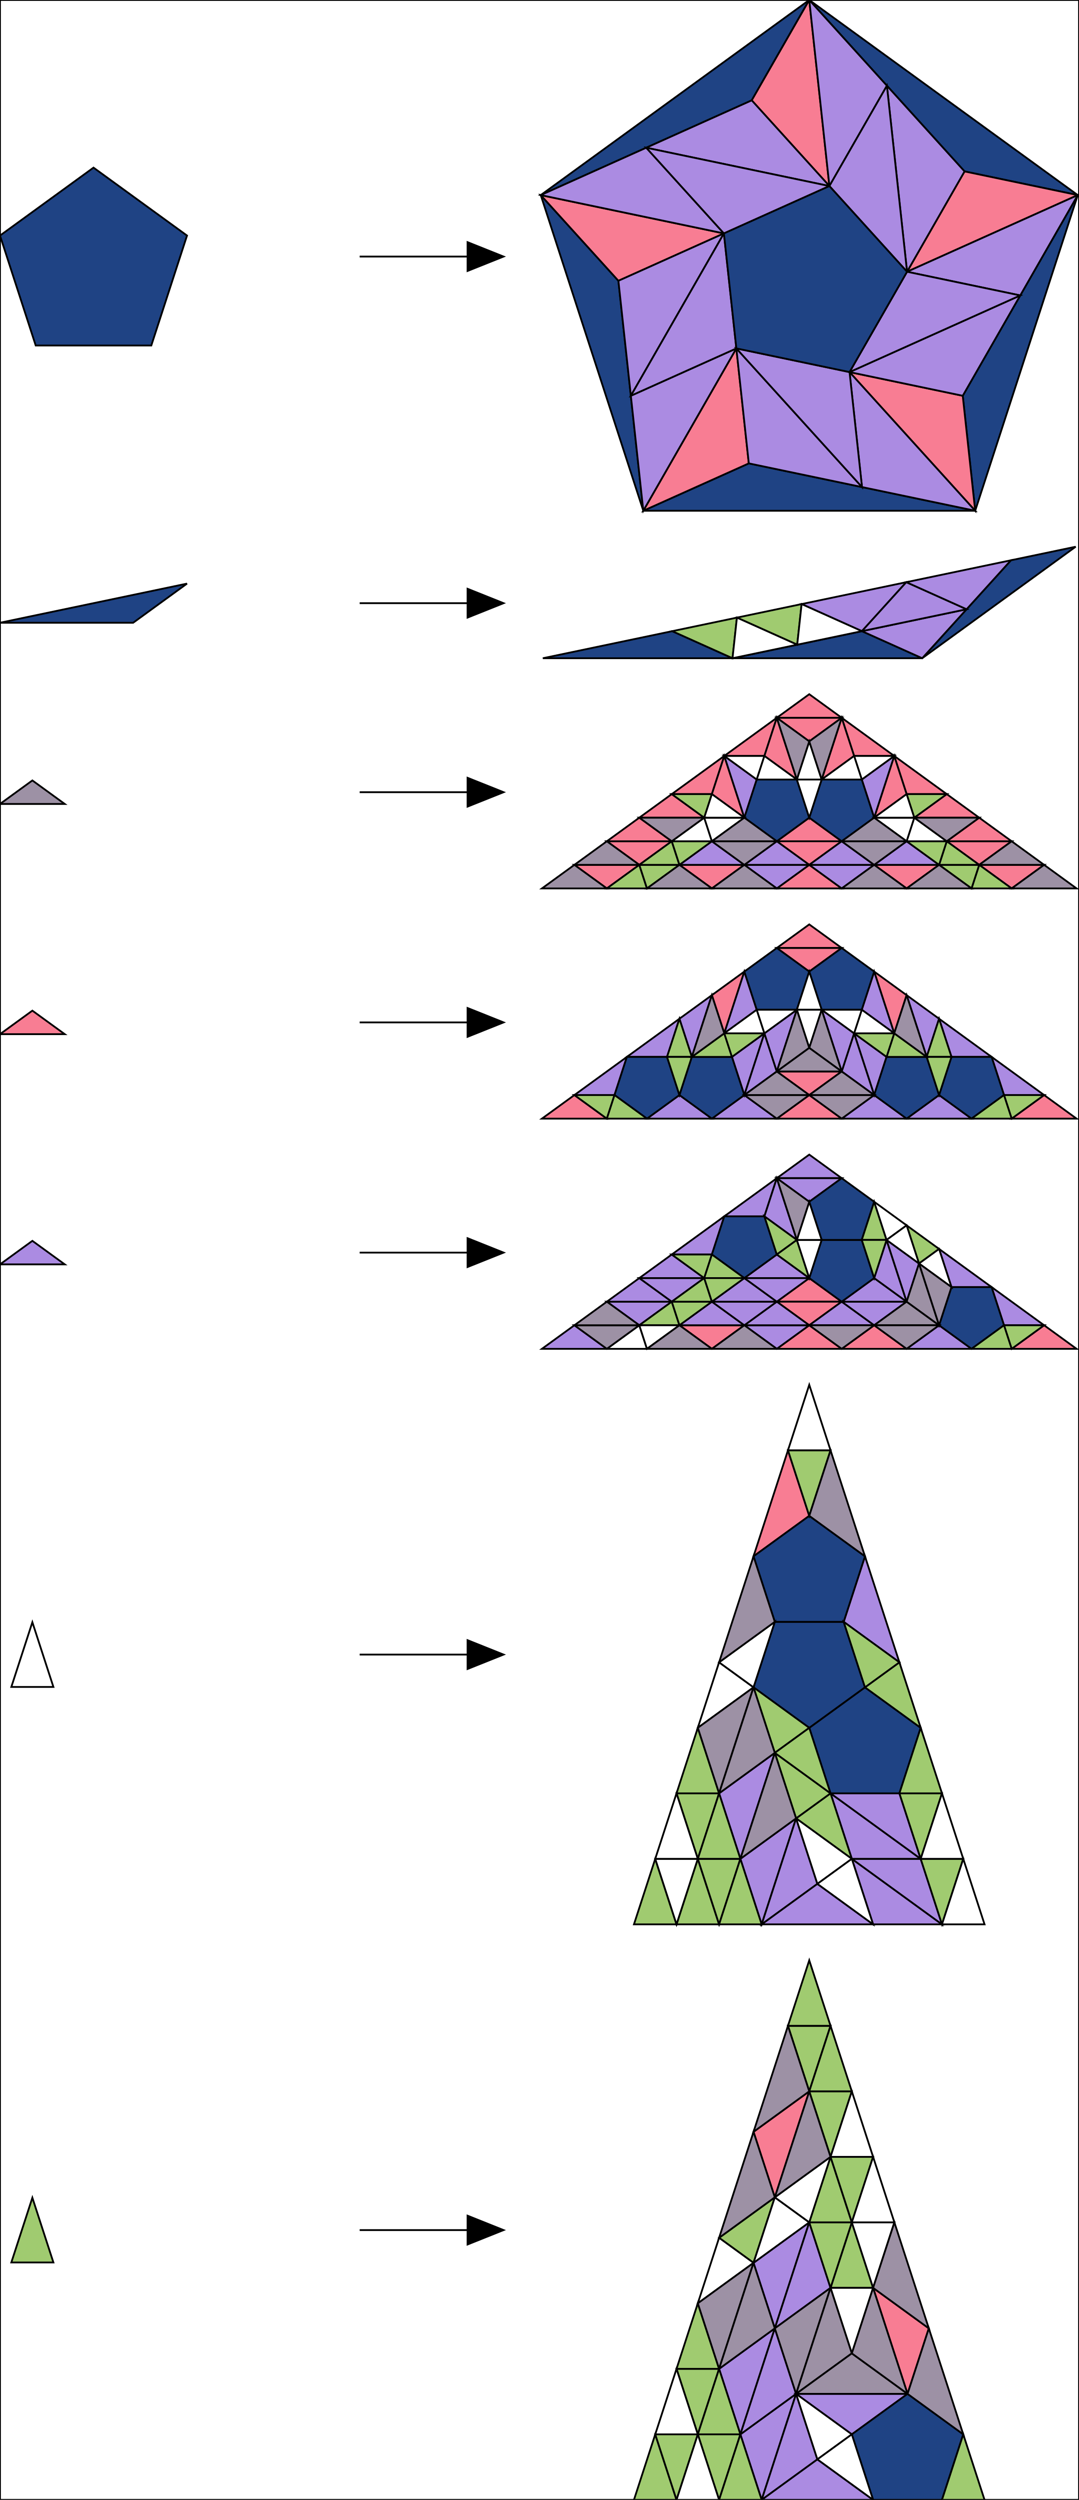<?xml version="1.0" encoding="utf-8" ?>
<svg baseProfile="full" height="695" version="1.1" width="300" xmlns="http://www.w3.org/2000/svg" xmlns:ev="http://www.w3.org/2001/xml-events" xmlns:xlink="http://www.w3.org/1999/xlink"><rect width="100%" height="100%" style="fill:#808080;stroke:none;opacity:1;fill-opacity:1"/><defs><style type="text/css"><![CDATA[
* { stroke: black; stroke-width: 0.5px; }
#T1 { fill: #1f4384; }
#T2 { fill: #1f4384; }
#T3 { fill: #9d91a5; }
#T4 { fill: #f87d93; }
#T5 { fill: #ab8be2; }
#T6 { fill: #ffffff; }
#T7 { fill: #a0cb70; }
]]></style></defs><rect fill="white" height="695" width="300" x="0" y="0" /><polyline points="100,71.329 130,71.329" stroke="black" stroke-width="2" /><polygon fill="black" points="130,71.329 130,75.329 140,71.329 130,67.329" /><polyline points="100,167.694 130,167.694" stroke="black" stroke-width="2" /><polygon fill="black" points="130,167.694 130,171.694 140,167.694 130,163.694" /><polyline points="100,220.245 130,220.245" stroke="black" stroke-width="2" /><polygon fill="black" points="130,220.245 130,224.245 140,220.245 130,216.245" /><polyline points="100,284.245 130,284.245" stroke="black" stroke-width="2" /><polygon fill="black" points="130,284.245 130,288.245 140,284.245 130,280.245" /><polyline points="100,348.245 130,348.245" stroke="black" stroke-width="2" /><polygon fill="black" points="130,348.245 130,352.245 140,348.245 130,344.245" /><polyline points="100,460.0 130,460.0" stroke="black" stroke-width="2" /><polygon fill="black" points="130,460.0 130,464.0 140,460.0 130,456.0" /><polyline points="100,620.0 130,620.0" stroke="black" stroke-width="2" /><polygon fill="black" points="130,620.0 130,624.0 140,620.0 130,616.0" /><g id="T2"><polygon points="178.861,142.0 171.937,78.066 150.346,54.239" /><polygon points="150.346,54.239 209.011,27.897 225,7.105427357601002e-15" /><polygon points="225,-2.842170943040401e-14 268.181,47.654 299.654,54.239" /><polygon points="299.654,54.239 267.676,110.033 271.139,142.0" /><polygon points="271.139,142.0 208.194,128.829 178.861,142.0" /><polygon points="150.926,183.0 186.901,175.472 203.666,183.0" /><polygon points="203.666,183.0 239.642,175.472 256.406,183.0" /><polygon points="256.406,183.0 281.086,155.764 299.074,152" /><polygon points="-7.105427357601002e-15,173.134 37.024,173.134 52,162.253" /></g><g id="T4"><polygon points="178.861,142.0 208.194,128.829 204.732,96.862" /><polygon points="150.346,54.239 171.937,78.066 201.269,64.895" /><polygon points="225,-2.842170943040401e-14 209.011,27.897 230.602,51.724" /><polygon points="299.654,54.239 268.181,47.654 252.193,75.551" /><polygon points="271.139,142.0 267.676,110.033 236.204,103.447" /><polygon points="159.7,240.443 168.724,247.0 177.748,240.443" /><polygon points="188.903,240.443 197.927,247.0 206.951,240.443" /><polygon points="168.724,233.887 177.748,240.443 186.773,233.887" /><polygon points="168.724,233.887 177.748,227.33 186.773,233.887" /><polygon points="177.748,227.33 186.773,220.774 195.797,227.33" /><polygon points="186.773,220.774 197.927,220.774 201.374,210.165" /><polygon points="201.374,210.165 197.927,220.774 206.951,227.33" /><polygon points="201.374,210.165 212.529,210.165 215.976,199.557" /><polygon points="215.976,199.557 212.529,210.165 221.553,216.722" /><polygon points="290.3,240.443 281.276,247.0 272.252,240.443" /><polygon points="261.097,240.443 252.073,247.0 243.049,240.443" /><polygon points="281.276,233.887 272.252,240.443 263.227,233.887" /><polygon points="281.276,233.887 272.252,227.33 263.227,233.887" /><polygon points="272.252,227.33 263.227,220.774 254.203,227.33" /><polygon points="263.227,220.774 252.073,220.774 248.626,210.165" /><polygon points="248.626,210.165 252.073,220.774 243.049,227.33" /><polygon points="248.626,210.165 237.471,210.165 234.024,199.557" /><polygon points="234.024,199.557 237.471,210.165 228.447,216.722" /><polygon points="215.976,247.0 225.0,240.443 234.024,247.0" /><polygon points="215.976,233.887 225.0,227.33 234.024,233.887" /><polygon points="234.024,233.887 225.0,240.443 215.976,233.887" /><polygon points="234.024,199.557 225.0,206.113 215.976,199.557" /><polygon points="215.976,199.557 225.0,193.0 234.024,199.557" /><polygon points="150.675,311.0 159.7,304.443 168.724,311.0" /><polygon points="201.374,287.278 197.927,276.67 206.951,270.113" /><polygon points="299.325,311.0 290.3,304.443 281.276,311.0" /><polygon points="248.626,287.278 252.073,276.67 243.049,270.113" /><polygon points="215.976,311.0 225.0,304.443 234.024,311.0" /><polygon points="215.976,297.887 225.0,304.443 234.024,297.887" /><polygon points="215.976,263.557 225.0,257 234.024,263.557" /><polygon points="215.976,263.557 225.0,270.113 234.024,263.557" /><polygon points="0.0,287.515 9.0,280.976 18.0,287.515" /><polygon points="188.903,368.443 197.927,375.0 206.951,368.443" /><polygon points="215.976,375.0 225.0,368.443 234.024,375.0" /><polygon points="215.976,361.887 225.0,355.33 234.024,361.887" /><polygon points="234.024,361.887 225.0,368.443 215.976,361.887" /><polygon points="234.024,375.0 243.049,368.443 252.073,375.0" /><polygon points="281.276,375.0 290.3,368.443 299.325,375.0" /><polygon points="209.507,432.681 225.0,421.425 219.082,403.213" /><polygon points="252.328,665.531 258.245,647.319 242.753,636.063" /><polygon points="215.425,610.894 209.507,592.681 225,581.425" /></g><g id="T5"><polygon points="178.861,142.0 175.399,110.033 204.732,96.862" /><polygon points="175.399,110.033 171.937,78.066 201.269,64.895" /><polygon points="175.399,110.033 204.732,96.862 201.269,64.895" /><polygon points="150.346,54.239 179.679,41.068 201.269,64.895" /><polygon points="179.679,41.068 209.011,27.897 230.602,51.724" /><polygon points="179.679,41.068 201.269,64.895 230.602,51.724" /><polygon points="225,-2.842170943040401e-14 246.591,23.827 230.602,51.724" /><polygon points="246.591,23.827 268.181,47.654 252.193,75.551" /><polygon points="246.591,23.827 230.602,51.724 252.193,75.551" /><polygon points="299.654,54.239 283.665,82.136 252.193,75.551" /><polygon points="283.665,82.136 267.676,110.033 236.204,103.447" /><polygon points="283.665,82.136 252.193,75.551 236.204,103.447" /><polygon points="271.139,142.0 239.666,135.414 236.204,103.447" /><polygon points="239.666,135.414 208.194,128.829 204.732,96.862" /><polygon points="239.666,135.414 236.204,103.447 204.732,96.862" /><polygon points="222.877,167.944 239.642,175.472 251.982,161.854" /><polygon points="239.642,175.472 256.406,183 268.746,169.382" /><polygon points="239.642,175.472 251.982,161.854 268.746,169.382" /><polygon points="251.982,161.854 268.746,169.382 281.086,155.764" /><polygon points="206.951,240.443 215.976,247.0 225,240.443" /><polygon points="188.903,240.443 197.927,233.887 206.951,240.443" /><polygon points="206.951,240.443 215.976,233.887 225,240.443" /><polygon points="201.374,210.165 210.398,216.722 206.951,227.33" /><polygon points="243.049,240.443 234.024,247.0 225.0,240.443" /><polygon points="261.097,240.443 252.073,233.887 243.049,240.443" /><polygon points="243.049,240.443 234.024,233.887 225.0,240.443" /><polygon points="248.626,210.165 239.602,216.722 243.049,227.33" /><polygon points="159.7,304.443 170.854,304.443 174.301,293.835" /><polygon points="174.301,293.835 185.456,293.835 188.903,283.226" /><polygon points="179.879,311.0 188.903,304.443 197.927,311.0" /><polygon points="192.35,293.835 188.903,283.226 197.927,276.67" /><polygon points="197.927,311.0 206.951,304.443 215.976,311.0" /><polygon points="206.951,304.443 203.504,293.835 212.529,287.278" /><polygon points="212.529,287.278 215.976,297.887 206.951,304.443" /><polygon points="206.951,270.113 210.398,280.722 201.374,287.278" /><polygon points="215.976,297.887 212.529,287.278 221.553,280.722" /><polygon points="290.3,304.443 279.146,304.443 275.699,293.835" /><polygon points="275.699,293.835 264.544,293.835 261.097,283.226" /><polygon points="270.121,311.0 261.097,304.443 252.073,311.0" /><polygon points="257.65,293.835 261.097,283.226 252.073,276.67" /><polygon points="252.073,311.0 243.049,304.443 234.024,311.0" /><polygon points="243.049,304.443 246.496,293.835 237.471,287.278" /><polygon points="237.471,287.278 234.024,297.887 243.049,304.443" /><polygon points="243.049,270.113 239.602,280.722 248.626,287.278" /><polygon points="234.024,297.887 237.471,287.278 228.447,280.722" /><polygon points="150.675,375.0 159.7,368.443 168.724,375.0" /><polygon points="168.724,361.887 177.748,368.443 186.773,361.887" /><polygon points="188.903,368.443 197.927,361.887 206.951,368.443" /><polygon points="206.951,368.443 215.976,375 225,368.443" /><polygon points="206.951,368.443 215.976,361.887 225,368.443" /><polygon points="215.976,361.887 206.951,368.443 197.927,361.887" /><polygon points="168.724,361.887 177.748,355.33 186.773,361.887" /><polygon points="177.748,355.33 186.773,361.887 195.797,355.33" /><polygon points="177.748,355.33 186.773,348.774 195.797,355.33" /><polygon points="197.927,361.887 206.951,355.33 215.976,361.887" /><polygon points="206.951,355.33 215.976,361.887 225,355.33" /><polygon points="206.951,355.33 215.976,348.774 225,355.33" /><polygon points="201.374,338.165 197.927,348.774 186.773,348.774" /><polygon points="201.374,338.165 212.529,338.165 215.976,327.557" /><polygon points="215.976,327.557 212.529,338.165 221.553,344.722" /><polygon points="215.976,327.557 225.0,321 234.024,327.557" /><polygon points="234.024,327.557 225.0,334.113 215.976,327.557" /><polygon points="225.0,368.443 234.024,361.887 243.049,368.443" /><polygon points="252.073,361.887 243.049,368.443 234.024,361.887" /><polygon points="234.024,361.887 243.049,355.33 252.073,361.887" /><polygon points="252.073,361.887 243.049,355.33 246.496,344.722" /><polygon points="246.496,344.722 255.52,351.278 252.073,361.887" /><polygon points="261.097,347.226 264.544,357.835 275.699,357.835" /><polygon points="275.699,357.835 279.146,368.443 290.3,368.443" /><polygon points="270.121,375.0 261.097,368.443 252.073,375.0" /><polygon points="0.0,351.515 9.0,344.976 18.0,351.515" /><polygon points="211.768,535.0 205.85,516.787 221.343,505.531" /><polygon points="211.768,535.0 227.26,523.744 221.343,505.531" /><polygon points="211.768,535.0 227.26,523.744 242.753,535.0" /><polygon points="236.835,516.787 242.753,535.0 261.903,535.0" /><polygon points="236.835,516.787 255.985,516.787 261.903,535.0" /><polygon points="230.918,498.575 236.835,516.787 255.985,516.787" /><polygon points="230.918,498.575 250.067,498.575 255.985,516.787" /><polygon points="205.85,516.787 199.933,498.575 215.425,487.319" /><polygon points="250.067,462.15 234.575,450.894 240.493,432.681" /><polygon points="211.768,695.0 205.85,676.787 221.343,665.531" /><polygon points="211.768,695.0 227.26,683.744 221.343,665.531" /><polygon points="211.768,695.0 227.26,683.744 242.753,695.0" /><polygon points="205.85,676.787 199.933,658.575 215.425,647.319" /><polygon points="205.85,676.787 221.343,665.531 215.425,647.319" /><polygon points="221.343,665.531 236.835,676.787 252.328,665.531" /><polygon points="215.425,647.319 209.507,629.106 225,617.85" /><polygon points="215.425,647.319 230.918,636.063 225,617.85" /></g><g id="T1"><polygon points="204.732,96.862 236.204,103.447 252.193,75.551 230.602,51.724 201.269,64.895" /><polygon points="9.931,96.057 42.069,96.057 52,65.492 26,46.602 7.105427357601002e-15,65.492" /><polygon points="221.553,216.722 210.398,216.722 206.951,227.33 215.976,233.887 225.0,227.33" /><polygon points="228.447,216.722 239.602,216.722 243.049,227.33 234.024,233.887 225.0,227.33" /><polygon points="185.456,293.835 174.301,293.835 170.854,304.443 179.879,311.0 188.903,304.443" /><polygon points="203.504,293.835 192.35,293.835 188.903,304.443 197.927,311.0 206.951,304.443" /><polygon points="210.398,280.722 221.553,280.722 225.0,270.113 215.976,263.557 206.951,270.113" /><polygon points="264.544,293.835 275.699,293.835 279.146,304.443 270.121,311.0 261.097,304.443" /><polygon points="246.496,293.835 257.65,293.835 261.097,304.443 252.073,311.0 243.049,304.443" /><polygon points="239.602,280.722 228.447,280.722 225.0,270.113 234.024,263.557 243.049,270.113" /><polygon points="212.529,338.165 201.374,338.165 197.927,348.774 206.951,355.33 215.976,348.774" /><polygon points="239.602,344.722 228.447,344.722 225.0,355.33 234.024,361.887 243.049,355.33" /><polygon points="228.447,344.722 239.602,344.722 243.049,334.113 234.024,327.557 225.0,334.113" /><polygon points="275.699,357.835 264.544,357.835 261.097,368.443 270.121,375.0 279.146,368.443" /><polygon points="230.918,498.575 250.067,498.575 255.985,480.362 240.493,469.106 225.0,480.362" /><polygon points="234.575,450.894 215.425,450.894 209.507,469.106 225.0,480.362 240.493,469.106" /><polygon points="215.425,450.894 234.575,450.894 240.493,432.681 225.0,421.425 209.507,432.681" /><polygon points="242.753,695.0 261.903,695.0 267.82,676.787 252.328,665.531 236.835,676.787" /></g><g id="T7"><polygon points="203.666,183.0 186.901,175.472 204.889,171.708" /><polygon points="221.654,179.236 204.889,171.708 222.877,167.944" /><polygon points="177.748,240.443 168.724,247.0 179.879,247.0" /><polygon points="179.879,247.0 188.903,240.443 177.748,240.443" /><polygon points="186.773,233.887 177.748,240.443 188.903,240.443" /><polygon points="188.903,240.443 197.927,233.887 186.773,233.887" /><polygon points="195.797,227.33 186.773,220.774 197.927,220.774" /><polygon points="272.252,240.443 281.276,247.0 270.121,247.0" /><polygon points="270.121,247.0 261.097,240.443 272.252,240.443" /><polygon points="263.227,233.887 272.252,240.443 261.097,240.443" /><polygon points="261.097,240.443 252.073,233.887 263.227,233.887" /><polygon points="254.203,227.33 263.227,220.774 252.073,220.774" /><polygon points="168.724,311.0 159.7,304.443 170.854,304.443" /><polygon points="170.854,304.443 179.879,311.0 168.724,311.0" /><polygon points="185.456,293.835 188.903,283.226 192.35,293.835" /><polygon points="185.456,293.835 188.903,304.443 192.35,293.835" /><polygon points="201.374,287.278 192.35,293.835 203.504,293.835" /><polygon points="201.374,287.278 212.529,287.278 203.504,293.835" /><polygon points="281.276,311.0 290.3,304.443 279.146,304.443" /><polygon points="279.146,304.443 270.121,311.0 281.276,311.0" /><polygon points="264.544,293.835 261.097,283.226 257.65,293.835" /><polygon points="264.544,293.835 261.097,304.443 257.65,293.835" /><polygon points="248.626,287.278 257.65,293.835 246.496,293.835" /><polygon points="248.626,287.278 237.471,287.278 246.496,293.835" /><polygon points="188.903,368.443 177.748,368.443 186.773,361.887" /><polygon points="186.773,361.887 197.927,361.887 188.903,368.443" /><polygon points="195.797,355.33 186.773,348.774 197.927,348.774" /><polygon points="197.927,348.774 206.951,355.33 195.797,355.33" /><polygon points="195.797,355.33 186.773,361.887 197.927,361.887" /><polygon points="197.927,361.887 206.951,355.33 195.797,355.33" /><polygon points="221.553,344.722 212.529,338.165 215.976,348.774" /><polygon points="221.553,344.722 225.0,355.33 215.976,348.774" /><polygon points="239.602,344.722 243.049,334.113 246.496,344.722" /><polygon points="246.496,344.722 243.049,355.33 239.602,344.722" /><polygon points="255.52,351.278 252.073,340.67 261.097,347.226" /><polygon points="279.146,368.443 290.3,368.443 281.276,375.0" /><polygon points="281.276,375.0 270.121,375.0 279.146,368.443" /><polygon points="176.262,535.0 182.18,516.787 188.097,535.0" /><polygon points="188.097,535.0 194.015,516.787 199.933,535.0" /><polygon points="194.015,516.787 199.933,535.0 205.85,516.787" /><polygon points="199.933,535.0 205.85,516.787 211.768,535.0" /><polygon points="221.343,505.531 236.835,516.787 230.918,498.575" /><polygon points="250.067,498.575 255.985,516.787 261.903,498.575" /><polygon points="250.067,498.575 255.985,480.362 261.903,498.575" /><polygon points="255.985,516.787 261.903,535.0 267.82,516.787" /><polygon points="188.097,498.575 194.015,516.787 199.933,498.575" /><polygon points="194.015,516.787 199.933,498.575 205.85,516.787" /><polygon points="221.343,505.531 215.425,487.319 230.918,498.575" /><polygon points="215.425,487.319 209.507,469.106 225,480.362" /><polygon points="215.425,487.319 230.918,498.575 225,480.362" /><polygon points="240.493,469.106 255.985,480.362 250.067,462.15" /><polygon points="240.493,469.106 234.575,450.894 250.067,462.15" /><polygon points="188.097,498.575 194.015,480.362 199.933,498.575" /><polygon points="219.082,403.213 225.0,421.425 230.918,403.213" /><polygon points="176.262,695.0 182.18,676.787 188.097,695.0" /><polygon points="182.18,676.787 188.097,695.0 194.015,676.787" /><polygon points="194.015,676.787 199.933,695.0 205.85,676.787" /><polygon points="199.933,695.0 205.85,676.787 211.768,695.0" /><polygon points="261.903,695.0 267.82,676.787 273.738,695.0" /><polygon points="188.097,658.575 194.015,676.787 199.933,658.575" /><polygon points="194.015,676.787 199.933,658.575 205.85,676.787" /><polygon points="188.097,658.575 194.015,640.362 199.933,658.575" /><polygon points="230.918,636.063 236.835,617.85 242.753,636.063" /><polygon points="225.0,617.85 230.918,636.063 236.835,617.85" /><polygon points="225.0,617.85 230.918,599.638 236.835,617.85" /><polygon points="230.918,599.638 236.835,617.85 242.753,599.638" /><polygon points="199.933,622.15 215.425,610.894 209.507,629.106" /><polygon points="225.0,581.425 230.918,599.638 236.835,581.425" /><polygon points="219.082,563.213 225.0,581.425 230.918,563.213" /><polygon points="219.082,563.213 225.0,545.0 230.918,563.213" /><polygon points="225.0,581.425 230.918,563.213 236.835,581.425" /><polygon points="3.151,629.0 9,611.0 14.849,629.0" /></g><g id="T6"><polygon points="204.889,171.708 221.654,179.236 203.666,183.0" /><polygon points="222.877,167.944 239.642,175.472 221.654,179.236" /><polygon points="195.797,227.33 186.773,233.887 197.927,233.887" /><polygon points="197.927,233.887 206.951,227.33 195.797,227.33" /><polygon points="197.927,220.774 206.951,227.33 195.797,227.33" /><polygon points="210.398,216.722 201.374,210.165 212.529,210.165" /><polygon points="212.529,210.165 221.553,216.722 210.398,216.722" /><polygon points="254.203,227.33 263.227,233.887 252.073,233.887" /><polygon points="252.073,233.887 243.049,227.33 254.203,227.33" /><polygon points="252.073,220.774 243.049,227.33 254.203,227.33" /><polygon points="239.602,216.722 248.626,210.165 237.471,210.165" /><polygon points="237.471,210.165 228.447,216.722 239.602,216.722" /><polygon points="221.553,216.722 225.0,227.33 228.447,216.722" /><polygon points="221.553,216.722 225.0,206.113 228.447,216.722" /><polygon points="212.529,287.278 201.374,287.278 210.398,280.722" /><polygon points="212.529,287.278 221.553,280.722 210.398,280.722" /><polygon points="237.471,287.278 248.626,287.278 239.602,280.722" /><polygon points="237.471,287.278 228.447,280.722 239.602,280.722" /><polygon points="221.553,280.722 225.0,270.113 228.447,280.722" /><polygon points="221.553,280.722 225.0,291.33 228.447,280.722" /><polygon points="177.748,368.443 168.724,375.0 179.879,375.0" /><polygon points="177.748,368.443 188.903,368.443 179.879,375.0" /><polygon points="221.553,344.722 225.0,355.33 228.447,344.722" /><polygon points="228.447,344.722 225.0,334.113 221.553,344.722" /><polygon points="246.496,344.722 243.049,334.113 252.073,340.67" /><polygon points="252.073,340.67 255.52,351.278 246.496,344.722" /><polygon points="261.097,347.226 264.544,357.835 255.52,351.278" /><polygon points="182.18,516.787 188.097,535.0 194.015,516.787" /><polygon points="227.26,523.744 221.343,505.531 236.835,516.787" /><polygon points="227.26,523.744 242.753,535.0 236.835,516.787" /><polygon points="261.903,535.0 267.82,516.787 273.738,535.0" /><polygon points="255.985,516.787 261.903,498.575 267.82,516.787" /><polygon points="182.18,516.787 188.097,498.575 194.015,516.787" /><polygon points="209.507,469.106 194.015,480.362 199.933,462.15" /><polygon points="199.933,462.15 215.425,450.894 209.507,469.106" /><polygon points="219.082,403.213 225.0,385.0 230.918,403.213" /><polygon points="3.151,469.0 9,451.0 14.849,469.0" /><polygon points="188.097,695.0 194.015,676.787 199.933,695.0" /><polygon points="227.26,683.744 221.343,665.531 236.835,676.787" /><polygon points="227.26,683.744 242.753,695.0 236.835,676.787" /><polygon points="182.18,676.787 188.097,658.575 194.015,676.787" /><polygon points="230.918,636.063 236.835,654.275 242.753,636.063" /><polygon points="236.835,617.85 242.753,636.063 248.67,617.85" /><polygon points="236.835,617.85 242.753,599.638 248.67,617.85" /><polygon points="209.507,629.106 194.015,640.362 199.933,622.15" /><polygon points="225.0,617.85 209.507,629.106 215.425,610.894" /><polygon points="215.425,610.894 230.918,599.638 225,617.85" /><polygon points="230.918,599.638 236.835,581.425 242.753,599.638" /></g><g id="T3"><polygon points="150.675,247.0 159.7,240.443 168.724,247.0" /><polygon points="179.879,247.0 188.903,240.443 197.927,247.0" /><polygon points="197.927,247.0 206.951,240.443 215.976,247.0" /><polygon points="159.7,240.443 168.724,233.887 177.748,240.443" /><polygon points="197.927,233.887 206.951,240.443 215.976,233.887" /><polygon points="177.748,227.33 186.773,233.887 195.797,227.33" /><polygon points="197.927,233.887 206.951,227.33 215.976,233.887" /><polygon points="215.976,199.557 225.0,206.113 221.553,216.722" /><polygon points="299.325,247.0 290.3,240.443 281.276,247.0" /><polygon points="270.121,247.0 261.097,240.443 252.073,247.0" /><polygon points="252.073,247.0 243.049,240.443 234.024,247.0" /><polygon points="290.3,240.443 281.276,233.887 272.252,240.443" /><polygon points="252.073,233.887 243.049,240.443 234.024,233.887" /><polygon points="272.252,227.33 263.227,233.887 254.203,227.33" /><polygon points="252.073,233.887 243.049,227.33 234.024,233.887" /><polygon points="234.024,199.557 225.0,206.113 228.447,216.722" /><polygon points="0.0,223.515 9.0,216.976 18.0,223.515" /><polygon points="192.35,293.835 201.374,287.278 197.927,276.67" /><polygon points="206.951,304.443 215.976,311 225,304.443" /><polygon points="206.951,304.443 215.976,297.887 225,304.443" /><polygon points="221.553,280.722 225.0,291.33 215.976,297.887" /><polygon points="257.65,293.835 248.626,287.278 252.073,276.67" /><polygon points="243.049,304.443 234.024,311 225.0,304.443" /><polygon points="243.049,304.443 234.024,297.887 225.0,304.443" /><polygon points="228.447,280.722 225.0,291.33 234.024,297.887" /><polygon points="215.976,297.887 225.0,291.33 234.024,297.887" /><polygon points="159.7,368.443 168.724,375.0 177.748,368.443" /><polygon points="159.7,368.443 168.724,361.887 177.748,368.443" /><polygon points="179.879,375.0 188.903,368.443 197.927,375.0" /><polygon points="197.927,375.0 206.951,368.443 215.976,375.0" /><polygon points="215.976,327.557 225.0,334.113 221.553,344.722" /><polygon points="243.049,368.443 234.024,375.0 225.0,368.443" /><polygon points="243.049,368.443 252.073,361.887 261.097,368.443" /><polygon points="261.097,368.443 252.073,375.0 243.049,368.443" /><polygon points="255.52,351.278 252.073,361.887 261.097,368.443" /><polygon points="261.097,368.443 264.544,357.835 255.52,351.278" /><polygon points="205.85,516.787 221.343,505.531 215.425,487.319" /><polygon points="199.933,498.575 194.015,480.362 209.507,469.106" /><polygon points="199.933,498.575 215.425,487.319 209.507,469.106" /><polygon points="199.933,462.15 215.425,450.894 209.507,432.681" /><polygon points="230.918,403.213 225,421.425 240.493,432.681" /><polygon points="221.343,665.531 215.425,647.319 230.918,636.063" /><polygon points="221.343,665.531 236.835,654.275 230.918,636.063" /><polygon points="221.343,665.531 236.835,654.275 252.328,665.531" /><polygon points="252.328,665.531 236.835,654.275 242.753,636.063" /><polygon points="267.82,676.787 252.328,665.531 258.245,647.319" /><polygon points="258.245,647.319 242.753,636.063 248.67,617.85" /><polygon points="199.933,658.575 194.015,640.362 209.507,629.106" /><polygon points="199.933,658.575 215.425,647.319 209.507,629.106" /><polygon points="199.933,622.15 215.425,610.894 209.507,592.681" /><polygon points="215.425,610.894 230.918,599.638 225,581.425" /><polygon points="209.507,592.681 225.0,581.425 219.082,563.213" /></g></svg>
